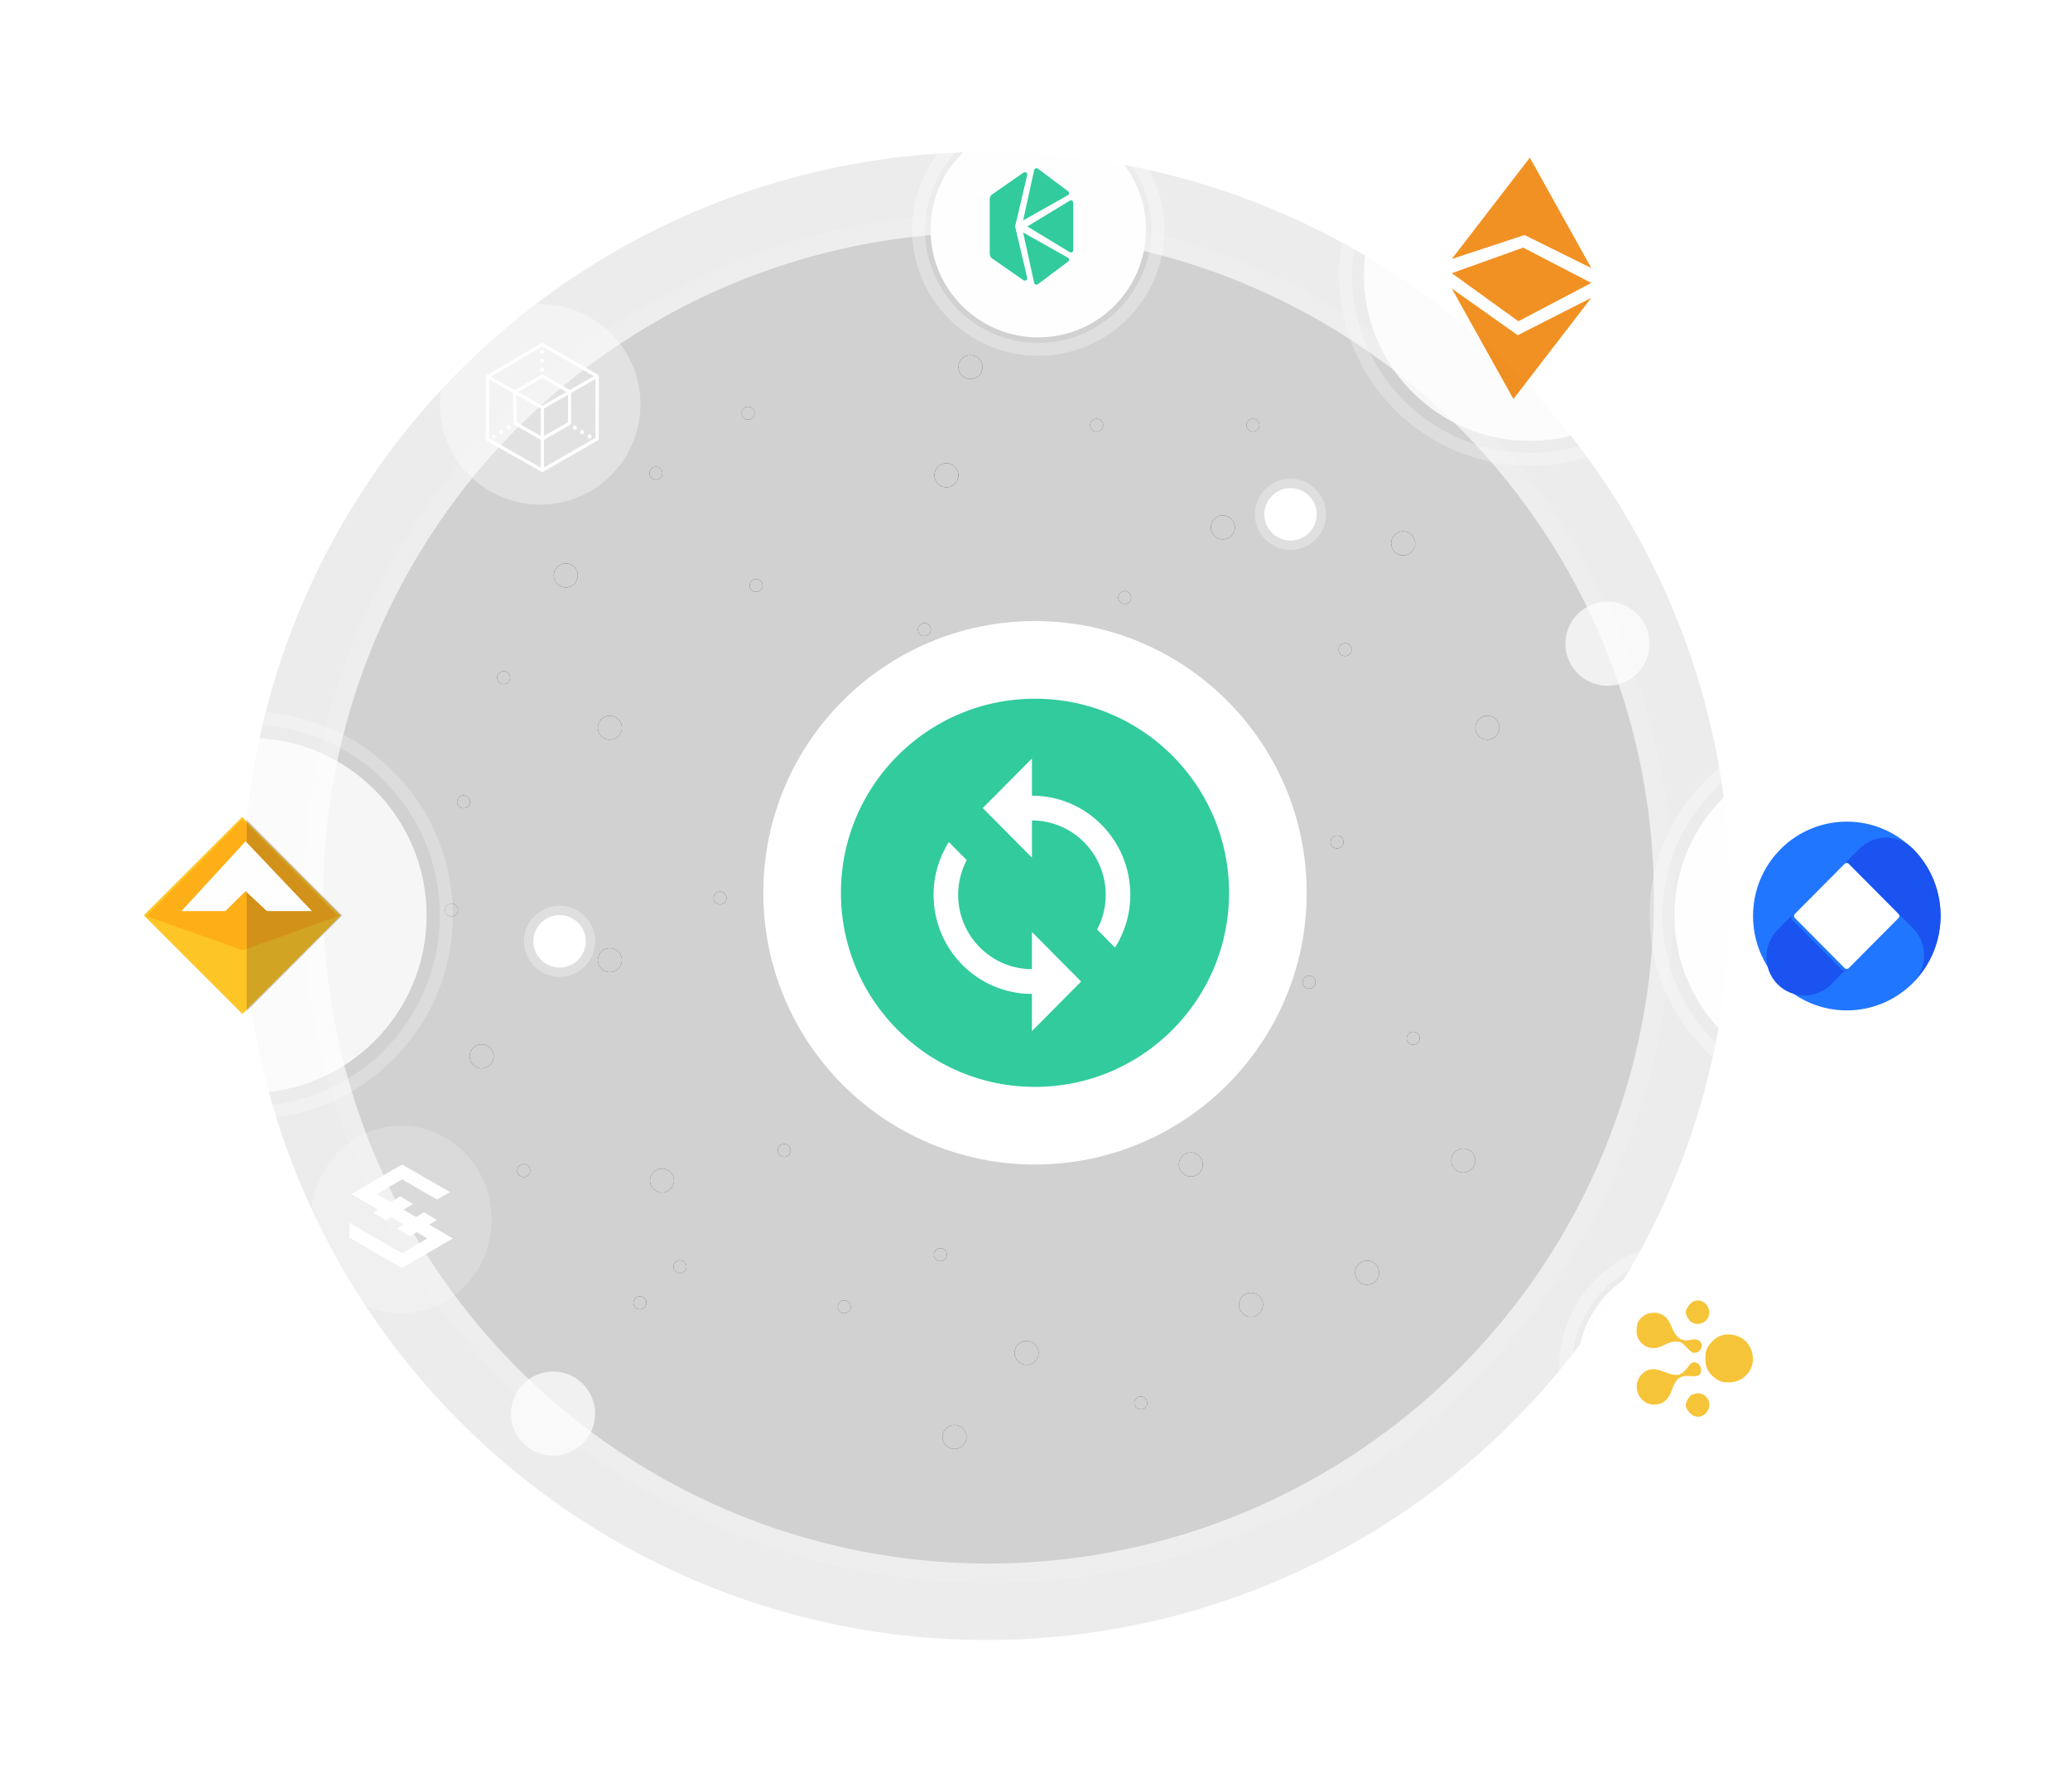 <?xml version="1.0" encoding="UTF-8"?>
<svg width="320px" height="277px" viewBox="0 0 320 277" version="1.1" xmlns="http://www.w3.org/2000/svg" xmlns:xlink="http://www.w3.org/1999/xlink">
    <!-- Generator: Sketch 50.2 (55047) - http://www.bohemiancoding.com/sketch -->
    <title>Group 12</title>
    <desc>Created with Sketch.</desc>
    <defs>
        <circle id="path-1" cx="120.164" cy="26.634" r="1.858"></circle>
        <filter x="-201.8%" y="-201.8%" width="503.6%" height="503.6%" filterUnits="objectBoundingBox" id="filter-2">
            <feOffset dx="0" dy="0" in="SourceAlpha" result="shadowOffsetOuter1"></feOffset>
            <feGaussianBlur stdDeviation="2.5" in="shadowOffsetOuter1" result="shadowBlurOuter1"></feGaussianBlur>
            <feColorMatrix values="0 0 0 0 1   0 0 0 0 1   0 0 0 0 1  0 0 0 1 0" type="matrix" in="shadowBlurOuter1"></feColorMatrix>
        </filter>
        <circle id="path-3" cx="81.142" cy="1.858" r="1.858"></circle>
        <filter x="-201.8%" y="-201.8%" width="503.6%" height="503.6%" filterUnits="objectBoundingBox" id="filter-4">
            <feOffset dx="0" dy="0" in="SourceAlpha" result="shadowOffsetOuter1"></feOffset>
            <feGaussianBlur stdDeviation="2.5" in="shadowOffsetOuter1" result="shadowBlurOuter1"></feGaussianBlur>
            <feColorMatrix values="0 0 0 0 1   0 0 0 0 1   0 0 0 0 1  0 0 0 1 0" type="matrix" in="shadowBlurOuter1"></feColorMatrix>
        </filter>
        <circle id="path-5" cx="148.037" cy="29.112" r="1.858"></circle>
        <filter x="-201.8%" y="-201.8%" width="503.6%" height="503.6%" filterUnits="objectBoundingBox" id="filter-6">
            <feOffset dx="0" dy="0" in="SourceAlpha" result="shadowOffsetOuter1"></feOffset>
            <feGaussianBlur stdDeviation="2.5" in="shadowOffsetOuter1" result="shadowBlurOuter1"></feGaussianBlur>
            <feColorMatrix values="0 0 0 0 1   0 0 0 0 1   0 0 0 0 1  0 0 0 1 0" type="matrix" in="shadowBlurOuter1"></feColorMatrix>
        </filter>
        <circle id="path-7" cx="161.045" cy="57.604" r="1.858"></circle>
        <filter x="-201.8%" y="-201.8%" width="503.6%" height="503.6%" filterUnits="objectBoundingBox" id="filter-8">
            <feOffset dx="0" dy="0" in="SourceAlpha" result="shadowOffsetOuter1"></feOffset>
            <feGaussianBlur stdDeviation="2.5" in="shadowOffsetOuter1" result="shadowBlurOuter1"></feGaussianBlur>
            <feColorMatrix values="0 0 0 0 1   0 0 0 0 1   0 0 0 0 1  0 0 0 1 0" type="matrix" in="shadowBlurOuter1"></feColorMatrix>
        </filter>
        <circle id="path-9" cx="119.545" cy="63.799" r="1.858"></circle>
        <filter x="-201.8%" y="-201.8%" width="503.6%" height="503.6%" filterUnits="objectBoundingBox" id="filter-10">
            <feOffset dx="0" dy="0" in="SourceAlpha" result="shadowOffsetOuter1"></feOffset>
            <feGaussianBlur stdDeviation="2.5" in="shadowOffsetOuter1" result="shadowBlurOuter1"></feGaussianBlur>
            <feColorMatrix values="0 0 0 0 1   0 0 0 0 1   0 0 0 0 1  0 0 0 1 0" type="matrix" in="shadowBlurOuter1"></feColorMatrix>
        </filter>
        <circle id="path-11" cx="18.582" cy="34.067" r="1.858"></circle>
        <filter x="-201.8%" y="-201.8%" width="503.6%" height="503.6%" filterUnits="objectBoundingBox" id="filter-12">
            <feOffset dx="0" dy="0" in="SourceAlpha" result="shadowOffsetOuter1"></feOffset>
            <feGaussianBlur stdDeviation="2.5" in="shadowOffsetOuter1" result="shadowBlurOuter1"></feGaussianBlur>
            <feColorMatrix values="0 0 0 0 1   0 0 0 0 1   0 0 0 0 1  0 0 0 1 0" type="matrix" in="shadowBlurOuter1"></feColorMatrix>
        </filter>
        <circle id="path-13" cx="67.515" cy="68.754" r="1.858"></circle>
        <filter x="-201.8%" y="-201.8%" width="503.6%" height="503.6%" filterUnits="objectBoundingBox" id="filter-14">
            <feOffset dx="0" dy="0" in="SourceAlpha" result="shadowOffsetOuter1"></feOffset>
            <feGaussianBlur stdDeviation="2.5" in="shadowOffsetOuter1" result="shadowBlurOuter1"></feGaussianBlur>
            <feColorMatrix values="0 0 0 0 1   0 0 0 0 1   0 0 0 0 1  0 0 0 1 0" type="matrix" in="shadowBlurOuter1"></feColorMatrix>
        </filter>
        <circle id="path-15" cx="107.157" cy="96.627" r="1.858"></circle>
        <filter x="-201.8%" y="-201.8%" width="503.6%" height="503.6%" filterUnits="objectBoundingBox" id="filter-16">
            <feOffset dx="0" dy="0" in="SourceAlpha" result="shadowOffsetOuter1"></feOffset>
            <feGaussianBlur stdDeviation="2.5" in="shadowOffsetOuter1" result="shadowBlurOuter1"></feGaussianBlur>
            <feColorMatrix values="0 0 0 0 1   0 0 0 0 1   0 0 0 0 1  0 0 0 1 0" type="matrix" in="shadowBlurOuter1"></feColorMatrix>
        </filter>
        <circle id="path-17" cx="96.627" cy="120.164" r="1.858"></circle>
        <filter x="-201.8%" y="-201.8%" width="503.6%" height="503.6%" filterUnits="objectBoundingBox" id="filter-18">
            <feOffset dx="0" dy="0" in="SourceAlpha" result="shadowOffsetOuter1"></feOffset>
            <feGaussianBlur stdDeviation="2.5" in="shadowOffsetOuter1" result="shadowBlurOuter1"></feGaussianBlur>
            <feColorMatrix values="0 0 0 0 1   0 0 0 0 1   0 0 0 0 1  0 0 0 1 0" type="matrix" in="shadowBlurOuter1"></feColorMatrix>
        </filter>
        <circle id="path-19" cx="64.418" cy="108.396" r="1.858"></circle>
        <filter x="-201.8%" y="-201.8%" width="503.6%" height="503.6%" filterUnits="objectBoundingBox" id="filter-20">
            <feOffset dx="0" dy="0" in="SourceAlpha" result="shadowOffsetOuter1"></feOffset>
            <feGaussianBlur stdDeviation="2.5" in="shadowOffsetOuter1" result="shadowBlurOuter1"></feGaussianBlur>
            <feColorMatrix values="0 0 0 0 1   0 0 0 0 1   0 0 0 0 1  0 0 0 1 0" type="matrix" in="shadowBlurOuter1"></feColorMatrix>
        </filter>
        <circle id="path-21" cx="115.209" cy="125.119" r="1.858"></circle>
        <filter x="-201.8%" y="-201.8%" width="503.6%" height="503.6%" filterUnits="objectBoundingBox" id="filter-22">
            <feOffset dx="0" dy="0" in="SourceAlpha" result="shadowOffsetOuter1"></feOffset>
            <feGaussianBlur stdDeviation="2.5" in="shadowOffsetOuter1" result="shadowBlurOuter1"></feGaussianBlur>
            <feColorMatrix values="0 0 0 0 1   0 0 0 0 1   0 0 0 0 1  0 0 0 1 0" type="matrix" in="shadowBlurOuter1"></feColorMatrix>
        </filter>
        <circle id="path-23" cx="157.328" cy="124.5" r="1.858"></circle>
        <filter x="-201.8%" y="-201.8%" width="503.6%" height="503.6%" filterUnits="objectBoundingBox" id="filter-24">
            <feOffset dx="0" dy="0" in="SourceAlpha" result="shadowOffsetOuter1"></feOffset>
            <feGaussianBlur stdDeviation="2.5" in="shadowOffsetOuter1" result="shadowBlurOuter1"></feGaussianBlur>
            <feColorMatrix values="0 0 0 0 1   0 0 0 0 1   0 0 0 0 1  0 0 0 1 0" type="matrix" in="shadowBlurOuter1"></feColorMatrix>
        </filter>
        <circle id="path-25" cx="124.5" cy="146.799" r="1.858"></circle>
        <filter x="-201.8%" y="-201.8%" width="503.6%" height="503.6%" filterUnits="objectBoundingBox" id="filter-26">
            <feOffset dx="0" dy="0" in="SourceAlpha" result="shadowOffsetOuter1"></feOffset>
            <feGaussianBlur stdDeviation="2.5" in="shadowOffsetOuter1" result="shadowBlurOuter1"></feGaussianBlur>
            <feColorMatrix values="0 0 0 0 1   0 0 0 0 1   0 0 0 0 1  0 0 0 1 0" type="matrix" in="shadowBlurOuter1"></feColorMatrix>
        </filter>
        <circle id="path-27" cx="142.463" cy="141.843" r="1.858"></circle>
        <filter x="-201.8%" y="-201.8%" width="503.6%" height="503.6%" filterUnits="objectBoundingBox" id="filter-28">
            <feOffset dx="0" dy="0" in="SourceAlpha" result="shadowOffsetOuter1"></feOffset>
            <feGaussianBlur stdDeviation="2.5" in="shadowOffsetOuter1" result="shadowBlurOuter1"></feGaussianBlur>
            <feColorMatrix values="0 0 0 0 1   0 0 0 0 1   0 0 0 0 1  0 0 0 1 0" type="matrix" in="shadowBlurOuter1"></feColorMatrix>
        </filter>
        <circle id="path-29" cx="78.664" cy="167.239" r="1.858"></circle>
        <filter x="-201.8%" y="-201.8%" width="503.6%" height="503.6%" filterUnits="objectBoundingBox" id="filter-30">
            <feOffset dx="0" dy="0" in="SourceAlpha" result="shadowOffsetOuter1"></feOffset>
            <feGaussianBlur stdDeviation="2.5" in="shadowOffsetOuter1" result="shadowBlurOuter1"></feGaussianBlur>
            <feColorMatrix values="0 0 0 0 1   0 0 0 0 1   0 0 0 0 1  0 0 0 1 0" type="matrix" in="shadowBlurOuter1"></feColorMatrix>
        </filter>
        <circle id="path-31" cx="89.813" cy="154.231" r="1.858"></circle>
        <filter x="-201.8%" y="-201.8%" width="503.6%" height="503.6%" filterUnits="objectBoundingBox" id="filter-32">
            <feOffset dx="0" dy="0" in="SourceAlpha" result="shadowOffsetOuter1"></feOffset>
            <feGaussianBlur stdDeviation="2.5" in="shadowOffsetOuter1" result="shadowBlurOuter1"></feGaussianBlur>
            <feColorMatrix values="0 0 0 0 1   0 0 0 0 1   0 0 0 0 1  0 0 0 1 0" type="matrix" in="shadowBlurOuter1"></feColorMatrix>
        </filter>
        <circle id="path-33" cx="5.575" cy="108.396" r="1.858"></circle>
        <filter x="-201.8%" y="-201.8%" width="503.6%" height="503.6%" filterUnits="objectBoundingBox" id="filter-34">
            <feOffset dx="0" dy="0" in="SourceAlpha" result="shadowOffsetOuter1"></feOffset>
            <feGaussianBlur stdDeviation="2.5" in="shadowOffsetOuter1" result="shadowBlurOuter1"></feGaussianBlur>
            <feColorMatrix values="0 0 0 0 1   0 0 0 0 1   0 0 0 0 1  0 0 0 1 0" type="matrix" in="shadowBlurOuter1"></feColorMatrix>
        </filter>
        <circle id="path-35" cx="33.448" cy="127.597" r="1.858"></circle>
        <filter x="-201.8%" y="-201.8%" width="503.6%" height="503.6%" filterUnits="objectBoundingBox" id="filter-36">
            <feOffset dx="0" dy="0" in="SourceAlpha" result="shadowOffsetOuter1"></feOffset>
            <feGaussianBlur stdDeviation="2.5" in="shadowOffsetOuter1" result="shadowBlurOuter1"></feGaussianBlur>
            <feColorMatrix values="0 0 0 0 1   0 0 0 0 1   0 0 0 0 1  0 0 0 1 0" type="matrix" in="shadowBlurOuter1"></feColorMatrix>
        </filter>
        <circle id="path-37" cx="25.396" cy="93.53" r="1.858"></circle>
        <filter x="-201.8%" y="-201.8%" width="503.6%" height="503.6%" filterUnits="objectBoundingBox" id="filter-38">
            <feOffset dx="0" dy="0" in="SourceAlpha" result="shadowOffsetOuter1"></feOffset>
            <feGaussianBlur stdDeviation="2.5" in="shadowOffsetOuter1" result="shadowBlurOuter1"></feGaussianBlur>
            <feColorMatrix values="0 0 0 0 1   0 0 0 0 1   0 0 0 0 1  0 0 0 1 0" type="matrix" in="shadowBlurOuter1"></feColorMatrix>
        </filter>
        <circle id="path-39" cx="25.396" cy="57.604" r="1.858"></circle>
        <filter x="-201.8%" y="-201.8%" width="503.6%" height="503.6%" filterUnits="objectBoundingBox" id="filter-40">
            <feOffset dx="0" dy="0" in="SourceAlpha" result="shadowOffsetOuter1"></feOffset>
            <feGaussianBlur stdDeviation="2.5" in="shadowOffsetOuter1" result="shadowBlurOuter1"></feGaussianBlur>
            <feColorMatrix values="0 0 0 0 1   0 0 0 0 1   0 0 0 0 1  0 0 0 1 0" type="matrix" in="shadowBlurOuter1"></feColorMatrix>
        </filter>
        <circle id="path-41" cx="77.425" cy="18.582" r="1.858"></circle>
        <filter x="-201.8%" y="-201.8%" width="503.6%" height="503.6%" filterUnits="objectBoundingBox" id="filter-42">
            <feOffset dx="0" dy="0" in="SourceAlpha" result="shadowOffsetOuter1"></feOffset>
            <feGaussianBlur stdDeviation="2.5" in="shadowOffsetOuter1" result="shadowBlurOuter1"></feGaussianBlur>
            <feColorMatrix values="0 0 0 0 1   0 0 0 0 1   0 0 0 0 1  0 0 0 1 0" type="matrix" in="shadowBlurOuter1"></feColorMatrix>
        </filter>
        <circle id="path-43" cx="100.653" cy="10.84" r="1"></circle>
        <filter x="-403.6%" y="-403.6%" width="907.2%" height="907.2%" filterUnits="objectBoundingBox" id="filter-44">
            <feOffset dx="0" dy="0" in="SourceAlpha" result="shadowOffsetOuter1"></feOffset>
            <feGaussianBlur stdDeviation="2.5" in="shadowOffsetOuter1" result="shadowBlurOuter1"></feGaussianBlur>
            <feColorMatrix values="0 0 0 0 1   0 0 0 0 1   0 0 0 0 1  0 0 0 1 0" type="matrix" in="shadowBlurOuter1"></feColorMatrix>
        </filter>
        <circle id="path-45" cx="124.81" cy="10.84" r="1"></circle>
        <filter x="-403.6%" y="-403.6%" width="907.2%" height="907.2%" filterUnits="objectBoundingBox" id="filter-46">
            <feOffset dx="0" dy="0" in="SourceAlpha" result="shadowOffsetOuter1"></feOffset>
            <feGaussianBlur stdDeviation="2.5" in="shadowOffsetOuter1" result="shadowBlurOuter1"></feGaussianBlur>
            <feColorMatrix values="0 0 0 0 1   0 0 0 0 1   0 0 0 0 1  0 0 0 1 0" type="matrix" in="shadowBlurOuter1"></feColorMatrix>
        </filter>
        <circle id="path-47" cx="139.056" cy="45.526" r="1"></circle>
        <filter x="-403.6%" y="-403.6%" width="907.2%" height="907.2%" filterUnits="objectBoundingBox" id="filter-48">
            <feOffset dx="0" dy="0" in="SourceAlpha" result="shadowOffsetOuter1"></feOffset>
            <feGaussianBlur stdDeviation="2.5" in="shadowOffsetOuter1" result="shadowBlurOuter1"></feGaussianBlur>
            <feColorMatrix values="0 0 0 0 1   0 0 0 0 1   0 0 0 0 1  0 0 0 1 0" type="matrix" in="shadowBlurOuter1"></feColorMatrix>
        </filter>
        <circle id="path-49" cx="137.817" cy="75.257" r="1"></circle>
        <filter x="-403.6%" y="-403.6%" width="907.2%" height="907.2%" filterUnits="objectBoundingBox" id="filter-50">
            <feOffset dx="0" dy="0" in="SourceAlpha" result="shadowOffsetOuter1"></feOffset>
            <feGaussianBlur stdDeviation="2.5" in="shadowOffsetOuter1" result="shadowBlurOuter1"></feGaussianBlur>
            <feColorMatrix values="0 0 0 0 1   0 0 0 0 1   0 0 0 0 1  0 0 0 1 0" type="matrix" in="shadowBlurOuter1"></feColorMatrix>
        </filter>
        <circle id="path-51" cx="133.481" cy="96.937" r="1"></circle>
        <filter x="-403.6%" y="-403.6%" width="907.2%" height="907.2%" filterUnits="objectBoundingBox" id="filter-52">
            <feOffset dx="0" dy="0" in="SourceAlpha" result="shadowOffsetOuter1"></feOffset>
            <feGaussianBlur stdDeviation="2.5" in="shadowOffsetOuter1" result="shadowBlurOuter1"></feGaussianBlur>
            <feColorMatrix values="0 0 0 0 1   0 0 0 0 1   0 0 0 0 1  0 0 0 1 0" type="matrix" in="shadowBlurOuter1"></feColorMatrix>
        </filter>
        <circle id="path-53" cx="149.586" cy="105.608" r="1"></circle>
        <filter x="-403.6%" y="-403.6%" width="907.2%" height="907.2%" filterUnits="objectBoundingBox" id="filter-54">
            <feOffset dx="0" dy="0" in="SourceAlpha" result="shadowOffsetOuter1"></feOffset>
            <feGaussianBlur stdDeviation="2.5" in="shadowOffsetOuter1" result="shadowBlurOuter1"></feGaussianBlur>
            <feColorMatrix values="0 0 0 0 1   0 0 0 0 1   0 0 0 0 1  0 0 0 1 0" type="matrix" in="shadowBlurOuter1"></feColorMatrix>
        </filter>
        <circle id="path-55" cx="8.981" cy="49.862" r="1"></circle>
        <filter x="-403.6%" y="-403.6%" width="907.2%" height="907.2%" filterUnits="objectBoundingBox" id="filter-56">
            <feOffset dx="0" dy="0" in="SourceAlpha" result="shadowOffsetOuter1"></feOffset>
            <feGaussianBlur stdDeviation="2.5" in="shadowOffsetOuter1" result="shadowBlurOuter1"></feGaussianBlur>
            <feColorMatrix values="0 0 0 0 1   0 0 0 0 1   0 0 0 0 1  0 0 0 1 0" type="matrix" in="shadowBlurOuter1"></feColorMatrix>
        </filter>
        <circle id="path-57" cx="2.787" cy="69.063" r="1"></circle>
        <filter x="-403.6%" y="-403.6%" width="907.2%" height="907.2%" filterUnits="objectBoundingBox" id="filter-58">
            <feOffset dx="0" dy="0" in="SourceAlpha" result="shadowOffsetOuter1"></feOffset>
            <feGaussianBlur stdDeviation="2.5" in="shadowOffsetOuter1" result="shadowBlurOuter1"></feGaussianBlur>
            <feColorMatrix values="0 0 0 0 1   0 0 0 0 1   0 0 0 0 1  0 0 0 1 0" type="matrix" in="shadowBlurOuter1"></feColorMatrix>
        </filter>
        <circle id="path-59" cx="0.929" cy="85.787" r="1"></circle>
        <filter x="-403.6%" y="-403.6%" width="907.2%" height="907.2%" filterUnits="objectBoundingBox" id="filter-60">
            <feOffset dx="0" dy="0" in="SourceAlpha" result="shadowOffsetOuter1"></feOffset>
            <feGaussianBlur stdDeviation="2.5" in="shadowOffsetOuter1" result="shadowBlurOuter1"></feGaussianBlur>
            <feColorMatrix values="0 0 0 0 1   0 0 0 0 1   0 0 0 0 1  0 0 0 1 0" type="matrix" in="shadowBlurOuter1"></feColorMatrix>
        </filter>
        <circle id="path-61" cx="12.078" cy="126.049" r="1"></circle>
        <filter x="-403.6%" y="-403.6%" width="907.2%" height="907.2%" filterUnits="objectBoundingBox" id="filter-62">
            <feOffset dx="0" dy="0" in="SourceAlpha" result="shadowOffsetOuter1"></feOffset>
            <feGaussianBlur stdDeviation="2.5" in="shadowOffsetOuter1" result="shadowBlurOuter1"></feGaussianBlur>
            <feColorMatrix values="0 0 0 0 1   0 0 0 0 1   0 0 0 0 1  0 0 0 1 0" type="matrix" in="shadowBlurOuter1"></feColorMatrix>
        </filter>
        <circle id="path-63" cx="30.041" cy="146.489" r="1"></circle>
        <filter x="-403.6%" y="-403.6%" width="907.2%" height="907.2%" filterUnits="objectBoundingBox" id="filter-64">
            <feOffset dx="0" dy="0" in="SourceAlpha" result="shadowOffsetOuter1"></feOffset>
            <feGaussianBlur stdDeviation="2.5" in="shadowOffsetOuter1" result="shadowBlurOuter1"></feGaussianBlur>
            <feColorMatrix values="0 0 0 0 1   0 0 0 0 1   0 0 0 0 1  0 0 0 1 0" type="matrix" in="shadowBlurOuter1"></feColorMatrix>
        </filter>
        <circle id="path-65" cx="36.235" cy="140.914" r="1"></circle>
        <filter x="-403.6%" y="-403.6%" width="907.2%" height="907.2%" filterUnits="objectBoundingBox" id="filter-66">
            <feOffset dx="0" dy="0" in="SourceAlpha" result="shadowOffsetOuter1"></feOffset>
            <feGaussianBlur stdDeviation="2.5" in="shadowOffsetOuter1" result="shadowBlurOuter1"></feGaussianBlur>
            <feColorMatrix values="0 0 0 0 1   0 0 0 0 1   0 0 0 0 1  0 0 0 1 0" type="matrix" in="shadowBlurOuter1"></feColorMatrix>
        </filter>
        <circle id="path-67" cx="61.631" cy="147.108" r="1"></circle>
        <filter x="-403.6%" y="-403.6%" width="907.2%" height="907.2%" filterUnits="objectBoundingBox" id="filter-68">
            <feOffset dx="0" dy="0" in="SourceAlpha" result="shadowOffsetOuter1"></feOffset>
            <feGaussianBlur stdDeviation="2.5" in="shadowOffsetOuter1" result="shadowBlurOuter1"></feGaussianBlur>
            <feColorMatrix values="0 0 0 0 1   0 0 0 0 1   0 0 0 0 1  0 0 0 1 0" type="matrix" in="shadowBlurOuter1"></feColorMatrix>
        </filter>
        <circle id="path-69" cx="76.496" cy="139.056" r="1"></circle>
        <filter x="-403.6%" y="-403.6%" width="907.2%" height="907.2%" filterUnits="objectBoundingBox" id="filter-70">
            <feOffset dx="0" dy="0" in="SourceAlpha" result="shadowOffsetOuter1"></feOffset>
            <feGaussianBlur stdDeviation="2.5" in="shadowOffsetOuter1" result="shadowBlurOuter1"></feGaussianBlur>
            <feColorMatrix values="0 0 0 0 1   0 0 0 0 1   0 0 0 0 1  0 0 0 1 0" type="matrix" in="shadowBlurOuter1"></feColorMatrix>
        </filter>
        <circle id="path-71" cx="52.34" cy="122.951" r="1"></circle>
        <filter x="-403.6%" y="-403.6%" width="907.2%" height="907.2%" filterUnits="objectBoundingBox" id="filter-72">
            <feOffset dx="0" dy="0" in="SourceAlpha" result="shadowOffsetOuter1"></feOffset>
            <feGaussianBlur stdDeviation="2.5" in="shadowOffsetOuter1" result="shadowBlurOuter1"></feGaussianBlur>
            <feColorMatrix values="0 0 0 0 1   0 0 0 0 1   0 0 0 0 1  0 0 0 1 0" type="matrix" in="shadowBlurOuter1"></feColorMatrix>
        </filter>
        <circle id="path-73" cx="107.466" cy="161.974" r="1"></circle>
        <filter x="-403.6%" y="-403.6%" width="907.2%" height="907.2%" filterUnits="objectBoundingBox" id="filter-74">
            <feOffset dx="0" dy="0" in="SourceAlpha" result="shadowOffsetOuter1"></feOffset>
            <feGaussianBlur stdDeviation="2.5" in="shadowOffsetOuter1" result="shadowBlurOuter1"></feGaussianBlur>
            <feColorMatrix values="0 0 0 0 1   0 0 0 0 1   0 0 0 0 1  0 0 0 1 0" type="matrix" in="shadowBlurOuter1"></feColorMatrix>
        </filter>
        <circle id="path-75" cx="74.019" cy="93.84" r="1"></circle>
        <filter x="-403.6%" y="-403.6%" width="907.2%" height="907.2%" filterUnits="objectBoundingBox" id="filter-76">
            <feOffset dx="0" dy="0" in="SourceAlpha" result="shadowOffsetOuter1"></feOffset>
            <feGaussianBlur stdDeviation="2.5" in="shadowOffsetOuter1" result="shadowBlurOuter1"></feGaussianBlur>
            <feColorMatrix values="0 0 0 0 1   0 0 0 0 1   0 0 0 0 1  0 0 0 1 0" type="matrix" in="shadowBlurOuter1"></feColorMatrix>
        </filter>
        <circle id="path-77" cx="95.078" cy="74.638" r="1"></circle>
        <filter x="-403.6%" y="-403.6%" width="907.2%" height="907.2%" filterUnits="objectBoundingBox" id="filter-78">
            <feOffset dx="0" dy="0" in="SourceAlpha" result="shadowOffsetOuter1"></feOffset>
            <feGaussianBlur stdDeviation="2.5" in="shadowOffsetOuter1" result="shadowBlurOuter1"></feGaussianBlur>
            <feColorMatrix values="0 0 0 0 1   0 0 0 0 1   0 0 0 0 1  0 0 0 1 0" type="matrix" in="shadowBlurOuter1"></feColorMatrix>
        </filter>
        <circle id="path-79" cx="42.429" cy="83.929" r="1"></circle>
        <filter x="-403.6%" y="-403.6%" width="907.2%" height="907.2%" filterUnits="objectBoundingBox" id="filter-80">
            <feOffset dx="0" dy="0" in="SourceAlpha" result="shadowOffsetOuter1"></feOffset>
            <feGaussianBlur stdDeviation="2.5" in="shadowOffsetOuter1" result="shadowBlurOuter1"></feGaussianBlur>
            <feColorMatrix values="0 0 0 0 1   0 0 0 0 1   0 0 0 0 1  0 0 0 1 0" type="matrix" in="shadowBlurOuter1"></feColorMatrix>
        </filter>
        <circle id="path-81" cx="80.213" cy="119.854" r="1"></circle>
        <filter x="-403.6%" y="-403.6%" width="907.2%" height="907.2%" filterUnits="objectBoundingBox" id="filter-82">
            <feOffset dx="0" dy="0" in="SourceAlpha" result="shadowOffsetOuter1"></feOffset>
            <feGaussianBlur stdDeviation="2.5" in="shadowOffsetOuter1" result="shadowBlurOuter1"></feGaussianBlur>
            <feColorMatrix values="0 0 0 0 1   0 0 0 0 1   0 0 0 0 1  0 0 0 1 0" type="matrix" in="shadowBlurOuter1"></feColorMatrix>
        </filter>
        <circle id="path-83" cx="46.765" cy="8.981" r="1"></circle>
        <filter x="-403.6%" y="-403.6%" width="907.2%" height="907.2%" filterUnits="objectBoundingBox" id="filter-84">
            <feOffset dx="0" dy="0" in="SourceAlpha" result="shadowOffsetOuter1"></feOffset>
            <feGaussianBlur stdDeviation="2.5" in="shadowOffsetOuter1" result="shadowBlurOuter1"></feGaussianBlur>
            <feColorMatrix values="0 0 0 0 1   0 0 0 0 1   0 0 0 0 1  0 0 0 1 0" type="matrix" in="shadowBlurOuter1"></feColorMatrix>
        </filter>
        <circle id="path-85" cx="32.519" cy="18.272" r="1"></circle>
        <filter x="-403.6%" y="-403.6%" width="907.2%" height="907.2%" filterUnits="objectBoundingBox" id="filter-86">
            <feOffset dx="0" dy="0" in="SourceAlpha" result="shadowOffsetOuter1"></feOffset>
            <feGaussianBlur stdDeviation="2.5" in="shadowOffsetOuter1" result="shadowBlurOuter1"></feGaussianBlur>
            <feColorMatrix values="0 0 0 0 1   0 0 0 0 1   0 0 0 0 1  0 0 0 1 0" type="matrix" in="shadowBlurOuter1"></feColorMatrix>
        </filter>
        <circle id="path-87" cx="48.004" cy="35.616" r="1"></circle>
        <filter x="-403.6%" y="-403.6%" width="907.2%" height="907.2%" filterUnits="objectBoundingBox" id="filter-88">
            <feOffset dx="0" dy="0" in="SourceAlpha" result="shadowOffsetOuter1"></feOffset>
            <feGaussianBlur stdDeviation="2.5" in="shadowOffsetOuter1" result="shadowBlurOuter1"></feGaussianBlur>
            <feColorMatrix values="0 0 0 0 1   0 0 0 0 1   0 0 0 0 1  0 0 0 1 0" type="matrix" in="shadowBlurOuter1"></feColorMatrix>
        </filter>
        <circle id="path-89" cx="74.019" cy="42.429" r="1"></circle>
        <filter x="-403.6%" y="-403.6%" width="907.2%" height="907.2%" filterUnits="objectBoundingBox" id="filter-90">
            <feOffset dx="0" dy="0" in="SourceAlpha" result="shadowOffsetOuter1"></feOffset>
            <feGaussianBlur stdDeviation="2.5" in="shadowOffsetOuter1" result="shadowBlurOuter1"></feGaussianBlur>
            <feColorMatrix values="0 0 0 0 1   0 0 0 0 1   0 0 0 0 1  0 0 0 1 0" type="matrix" in="shadowBlurOuter1"></feColorMatrix>
        </filter>
        <circle id="path-91" cx="104.989" cy="37.474" r="1"></circle>
        <filter x="-322.9%" y="-322.9%" width="745.8%" height="745.8%" filterUnits="objectBoundingBox" id="filter-92">
            <feOffset dx="0" dy="0" in="SourceAlpha" result="shadowOffsetOuter1"></feOffset>
            <feGaussianBlur stdDeviation="2" in="shadowOffsetOuter1" result="shadowBlurOuter1"></feGaussianBlur>
            <feColorMatrix values="0 0 0 0 1   0 0 0 0 1   0 0 0 0 1  0 0 0 1 0" type="matrix" in="shadowBlurOuter1"></feColorMatrix>
        </filter>
        <circle id="path-93" cx="124.5" cy="124.5" r="124.5"></circle>
        <filter x="-6.2%" y="-6.2%" width="112.4%" height="112.4%" filterUnits="objectBoundingBox" id="filter-94">
            <feMorphology radius="9.5" operator="dilate" in="SourceAlpha" result="shadowSpreadOuter1"></feMorphology>
            <feOffset dx="0" dy="0" in="shadowSpreadOuter1" result="shadowOffsetOuter1"></feOffset>
            <feMorphology radius="9.5" operator="erode" in="SourceAlpha" result="shadowInner"></feMorphology>
            <feOffset dx="0" dy="0" in="shadowInner" result="shadowInner"></feOffset>
            <feComposite in="shadowOffsetOuter1" in2="shadowInner" operator="out" result="shadowOffsetOuter1"></feComposite>
            <feGaussianBlur stdDeviation="2" in="shadowOffsetOuter1" result="shadowBlurOuter1"></feGaussianBlur>
            <feColorMatrix values="0 0 0 0 1   0 0 0 0 1   0 0 0 0 1  0 0 0 1 0" type="matrix" in="shadowBlurOuter1"></feColorMatrix>
        </filter>
        <circle id="path-95" cx="124.81" cy="124.81" r="104.369"></circle>
        <filter x="-14.4%" y="-14.4%" width="128.7%" height="128.7%" filterUnits="objectBoundingBox" id="filter-96">
            <feMorphology radius="1.5" operator="dilate" in="SourceAlpha" result="shadowSpreadOuter1"></feMorphology>
            <feOffset dx="0" dy="0" in="shadowSpreadOuter1" result="shadowOffsetOuter1"></feOffset>
            <feMorphology radius="1.5" operator="erode" in="SourceAlpha" result="shadowInner"></feMorphology>
            <feOffset dx="0" dy="0" in="shadowInner" result="shadowInner"></feOffset>
            <feComposite in="shadowOffsetOuter1" in2="shadowInner" operator="out" result="shadowOffsetOuter1"></feComposite>
            <feGaussianBlur stdDeviation="9.5" in="shadowOffsetOuter1" result="shadowBlurOuter1"></feGaussianBlur>
            <feColorMatrix values="0 0 0 0 1   0 0 0 0 1   0 0 0 0 1  0 0 0 1 0" type="matrix" in="shadowBlurOuter1"></feColorMatrix>
        </filter>
        <circle id="path-97" cx="36" cy="36" r="36"></circle>
        <filter x="-38.9%" y="-36.1%" width="177.8%" height="177.8%" filterUnits="objectBoundingBox" id="filter-98">
            <feMorphology radius="6" operator="dilate" in="SourceAlpha" result="shadowSpreadOuter1"></feMorphology>
            <feOffset dx="0" dy="2" in="shadowSpreadOuter1" result="shadowOffsetOuter1"></feOffset>
            <feGaussianBlur stdDeviation="7" in="shadowOffsetOuter1" result="shadowBlurOuter1"></feGaussianBlur>
            <feComposite in="shadowBlurOuter1" in2="SourceAlpha" operator="out" result="shadowBlurOuter1"></feComposite>
            <feColorMatrix values="0 0 0 0 0   0 0 0 0 0   0 0 0 0 0  0 0 0 0.215 0" type="matrix" in="shadowBlurOuter1"></feColorMatrix>
        </filter>
    </defs>
    <g id="Desktop---Swap-" stroke="none" stroke-width="1" fill="none" fill-rule="evenodd">
        <g id="M/Swap--Home" transform="translate(0, -84)">
            <g id="Group-12" transform="translate(8, 98)">
                <g id="center-kybergo" transform="translate(20, 0)">
                    <g id="Group-11">
                        <g id="Group-10" opacity="0.212" transform="translate(41.5, 42.119)" stroke="#FFFFFF">
                            <polygon id="Path-3" opacity="0.567" points="46.21 8.251 31.818 17.419 17.591 33.525 8.535 47.891 2.124 68.107 0.301 85.035 5.348 108.484 11.245 125.251 29.508 145.806 44.521 154.943 76.559 164.791 107.269 161.615 142.376 140.393 157.103 122.633 167.169 86.521 160.875 56.293 147.702 28.697 123.258 8.251 80.376 0.058"></polygon>
                            <polyline id="Path-5" opacity="0.567" points="80.401 1.708 56.172 21.326 47.229 34.367 26.365 56.266 1.748 68.207"></polyline>
                            <path d="M47.234,9.852 L56.097,21.471 L72.931,41.037 L94.344,73.445 L106.605,95.265 L114.236,125.682 L123.781,145.319 L142.524,140.399 L115.857,123.865 L118.792,62.367 L104.771,35.475 L80.663,2.295 L100.214,9.852 L123.781,9.852 L137.913,43.997 L159.82,56.829 L137.913,73.445 L166.167,86.608 L148.897,104.622 L111.713,125.682 L76.338,138.797 L51.178,121.497 L25.018,92.756 L3.406,68.947 L66.972,67.059 L104.771,36.077 L76.338,17.318 L73.939,39.839 L42.679,83.407 C56.916,99.306 64.035,107.255 64.035,107.255 C64.035,107.255 67.336,102.422 73.939,92.756" id="Path-6" opacity="0.567"></path>
                            <polyline id="Path-7" opacity="0.567" points="74.026 93.407 93.391 74.18 118.103 62.929 137.831 44.928 147.477 29.468 105.931 35.967 74.026 41.279 45.258 60.032 26.065 57.418 8.459 48.671 42.015 83.341 26.065 92.065 5.806 107.231 50.933 122.307 63.46 108.287 105.931 95.606 136.954 74.18 119.851 62.929 98.423 59.229 74.845 42.436 47.85 34.823"></polyline>
                            <polyline id="Path-8" opacity="0.567" points="47.826 34.989 32.902 17.941 25.875 55.879 42.378 82.867 67.041 67.539 73.871 92.99 96.061 118.964 106.514 95.188 76.112 92.99 44.197 83.849 12.065 125.012 32.902 126.551 51.49 122.539 60.922 146.051 35.77 139.548 13.669 126.551 24.851 92.99 25.875 57.341"></polyline>
                            <polyline id="Path-9" opacity="0.567" points="45.138 154.884 89.031 153.222 124.089 145.703 149.258 104.44 136.802 74.166 147.568 28.384 119.245 25.873 100 9.86 73.214 41.808"></polyline>
                            <polyline id="Path-10" opacity="0.567" points="123.512 10.165 105.199 35.711 98.133 59.001 94.699 73.741 79.663 118.294 76.043 138.753 96.281 118.294 132.938 95.081 119.116 62.552 106.849 95.081"></polyline>
                            <polygon id="Path-11" opacity="0.567" points="149.21 104.73 132.598 95.244 114.187 124.476 156.876 123.176"></polygon>
                            <polygon id="Path-12" opacity="0.567" points="95.937 118.868 106.974 161.944 124.023 145.574 97.202 119.773 89.03 153.251 76.297 138.47 63.988 106.151 79.95 118.868"></polygon>
                            <polyline id="Path-13" opacity="0.567" points="113.93 125.234 64.674 107.618 24.982 92.595 31.983 125.234 35.758 139.708 44.399 154.953 60.885 146.216 75.636 138.497"></polyline>
                            <polyline id="Path-14" opacity="0.567" points="76.375 165.095 60.946 146.145 64.382 107.333"></polyline>
                            <polyline id="Path-15" opacity="0.567" points="29.235 145.771 35.864 139.612 51.607 122.171 43.416 82.854 45.026 60.211 47.177 34.296 66.903 67.67 94.649 73.829"></polyline>
                            <polyline id="Path-16" opacity="0.567" points="156.731 123.268 124.391 145.667 75.547 138.856"></polyline>
                            <polyline id="Path-17" opacity="0.567" points="107.191 161.821 88.795 153.467 61.388 146.445"></polyline>
                            <polyline id="Path-18" opacity="0.567" points="138.401 44.552 105.591 36.26 119.52 26.317 123.594 9.662"></polyline>
                            <polyline id="Path-19" opacity="0.567" points="166.674 86.511 138.535 44.599 98.582 59.398 45.429 60.625"></polyline>
                        </g>
                        <g id="Group-8" opacity="0.721" transform="translate(40.881, 40.881)">
                            <g id="Oval">
                                <use fill="black" fill-opacity="1" filter="url(#filter-2)" xlink:href="#path-1"></use>
                                <use fill="#FFFFFF" fill-rule="evenodd" xlink:href="#path-1"></use>
                            </g>
                            <g id="Oval">
                                <use fill="black" fill-opacity="1" filter="url(#filter-4)" xlink:href="#path-3"></use>
                                <use fill="#FFFFFF" fill-rule="evenodd" xlink:href="#path-3"></use>
                            </g>
                            <g id="Oval">
                                <use fill="black" fill-opacity="1" filter="url(#filter-6)" xlink:href="#path-5"></use>
                                <use fill="#FFFFFF" fill-rule="evenodd" xlink:href="#path-5"></use>
                            </g>
                            <g id="Oval">
                                <use fill="black" fill-opacity="1" filter="url(#filter-8)" xlink:href="#path-7"></use>
                                <use fill="#FFFFFF" fill-rule="evenodd" xlink:href="#path-7"></use>
                            </g>
                            <g id="Oval">
                                <use fill="black" fill-opacity="1" filter="url(#filter-10)" xlink:href="#path-9"></use>
                                <use fill="#FFFFFF" fill-rule="evenodd" xlink:href="#path-9"></use>
                            </g>
                            <g id="Oval">
                                <use fill="black" fill-opacity="1" filter="url(#filter-12)" xlink:href="#path-11"></use>
                                <use fill="#FFFFFF" fill-rule="evenodd" xlink:href="#path-11"></use>
                            </g>
                            <g id="Oval">
                                <use fill="black" fill-opacity="1" filter="url(#filter-14)" xlink:href="#path-13"></use>
                                <use fill="#FFFFFF" fill-rule="evenodd" xlink:href="#path-13"></use>
                            </g>
                            <g id="Oval">
                                <use fill="black" fill-opacity="1" filter="url(#filter-16)" xlink:href="#path-15"></use>
                                <use fill="#FFFFFF" fill-rule="evenodd" xlink:href="#path-15"></use>
                            </g>
                            <g id="Oval">
                                <use fill="black" fill-opacity="1" filter="url(#filter-18)" xlink:href="#path-17"></use>
                                <use fill="#FFFFFF" fill-rule="evenodd" xlink:href="#path-17"></use>
                            </g>
                            <g id="Oval">
                                <use fill="black" fill-opacity="1" filter="url(#filter-20)" xlink:href="#path-19"></use>
                                <use fill="#FFFFFF" fill-rule="evenodd" xlink:href="#path-19"></use>
                            </g>
                            <g id="Oval">
                                <use fill="black" fill-opacity="1" filter="url(#filter-22)" xlink:href="#path-21"></use>
                                <use fill="#FFFFFF" fill-rule="evenodd" xlink:href="#path-21"></use>
                            </g>
                            <g id="Oval">
                                <use fill="black" fill-opacity="1" filter="url(#filter-24)" xlink:href="#path-23"></use>
                                <use fill="#FFFFFF" fill-rule="evenodd" xlink:href="#path-23"></use>
                            </g>
                            <g id="Oval">
                                <use fill="black" fill-opacity="1" filter="url(#filter-26)" xlink:href="#path-25"></use>
                                <use fill="#FFFFFF" fill-rule="evenodd" xlink:href="#path-25"></use>
                            </g>
                            <g id="Oval">
                                <use fill="black" fill-opacity="1" filter="url(#filter-28)" xlink:href="#path-27"></use>
                                <use fill="#FFFFFF" fill-rule="evenodd" xlink:href="#path-27"></use>
                            </g>
                            <g id="Oval">
                                <use fill="black" fill-opacity="1" filter="url(#filter-30)" xlink:href="#path-29"></use>
                                <use fill="#FFFFFF" fill-rule="evenodd" xlink:href="#path-29"></use>
                            </g>
                            <g id="Oval">
                                <use fill="black" fill-opacity="1" filter="url(#filter-32)" xlink:href="#path-31"></use>
                                <use fill="#FFFFFF" fill-rule="evenodd" xlink:href="#path-31"></use>
                            </g>
                            <g id="Oval">
                                <use fill="black" fill-opacity="1" filter="url(#filter-34)" xlink:href="#path-33"></use>
                                <use fill="#FFFFFF" fill-rule="evenodd" xlink:href="#path-33"></use>
                            </g>
                            <g id="Oval">
                                <use fill="black" fill-opacity="1" filter="url(#filter-36)" xlink:href="#path-35"></use>
                                <use fill="#FFFFFF" fill-rule="evenodd" xlink:href="#path-35"></use>
                            </g>
                            <g id="Oval">
                                <use fill="black" fill-opacity="1" filter="url(#filter-38)" xlink:href="#path-37"></use>
                                <use fill="#FFFFFF" fill-rule="evenodd" xlink:href="#path-37"></use>
                            </g>
                            <g id="Oval">
                                <use fill="black" fill-opacity="1" filter="url(#filter-40)" xlink:href="#path-39"></use>
                                <use fill="#FFFFFF" fill-rule="evenodd" xlink:href="#path-39"></use>
                            </g>
                            <g id="Oval">
                                <use fill="black" fill-opacity="1" filter="url(#filter-42)" xlink:href="#path-41"></use>
                                <use fill="#FFFFFF" fill-rule="evenodd" xlink:href="#path-41"></use>
                            </g>
                            <g id="Oval">
                                <use fill="black" fill-opacity="1" filter="url(#filter-44)" xlink:href="#path-43"></use>
                                <use fill="#FFFFFF" fill-rule="evenodd" xlink:href="#path-43"></use>
                            </g>
                            <g id="Oval">
                                <use fill="black" fill-opacity="1" filter="url(#filter-46)" xlink:href="#path-45"></use>
                                <use fill="#FFFFFF" fill-rule="evenodd" xlink:href="#path-45"></use>
                            </g>
                            <g id="Oval">
                                <use fill="black" fill-opacity="1" filter="url(#filter-48)" xlink:href="#path-47"></use>
                                <use fill="#FFFFFF" fill-rule="evenodd" xlink:href="#path-47"></use>
                            </g>
                            <g id="Oval">
                                <use fill="black" fill-opacity="1" filter="url(#filter-50)" xlink:href="#path-49"></use>
                                <use fill="#FFFFFF" fill-rule="evenodd" xlink:href="#path-49"></use>
                            </g>
                            <g id="Oval">
                                <use fill="black" fill-opacity="1" filter="url(#filter-52)" xlink:href="#path-51"></use>
                                <use fill="#FFFFFF" fill-rule="evenodd" xlink:href="#path-51"></use>
                            </g>
                            <g id="Oval">
                                <use fill="black" fill-opacity="1" filter="url(#filter-54)" xlink:href="#path-53"></use>
                                <use fill="#FFFFFF" fill-rule="evenodd" xlink:href="#path-53"></use>
                            </g>
                            <g id="Oval">
                                <use fill="black" fill-opacity="1" filter="url(#filter-56)" xlink:href="#path-55"></use>
                                <use fill="#FFFFFF" fill-rule="evenodd" xlink:href="#path-55"></use>
                            </g>
                            <g id="Oval">
                                <use fill="black" fill-opacity="1" filter="url(#filter-58)" xlink:href="#path-57"></use>
                                <use fill="#FFFFFF" fill-rule="evenodd" xlink:href="#path-57"></use>
                            </g>
                            <g id="Oval">
                                <use fill="black" fill-opacity="1" filter="url(#filter-60)" xlink:href="#path-59"></use>
                                <use fill="#FFFFFF" fill-rule="evenodd" xlink:href="#path-59"></use>
                            </g>
                            <g id="Oval">
                                <use fill="black" fill-opacity="1" filter="url(#filter-62)" xlink:href="#path-61"></use>
                                <use fill="#FFFFFF" fill-rule="evenodd" xlink:href="#path-61"></use>
                            </g>
                            <g id="Oval">
                                <use fill="black" fill-opacity="1" filter="url(#filter-64)" xlink:href="#path-63"></use>
                                <use fill="#FFFFFF" fill-rule="evenodd" xlink:href="#path-63"></use>
                            </g>
                            <g id="Oval">
                                <use fill="black" fill-opacity="1" filter="url(#filter-66)" xlink:href="#path-65"></use>
                                <use fill="#FFFFFF" fill-rule="evenodd" xlink:href="#path-65"></use>
                            </g>
                            <g id="Oval">
                                <use fill="black" fill-opacity="1" filter="url(#filter-68)" xlink:href="#path-67"></use>
                                <use fill="#FFFFFF" fill-rule="evenodd" xlink:href="#path-67"></use>
                            </g>
                            <g id="Oval">
                                <use fill="black" fill-opacity="1" filter="url(#filter-70)" xlink:href="#path-69"></use>
                                <use fill="#FFFFFF" fill-rule="evenodd" xlink:href="#path-69"></use>
                            </g>
                            <g id="Oval">
                                <use fill="black" fill-opacity="1" filter="url(#filter-72)" xlink:href="#path-71"></use>
                                <use fill="#FFFFFF" fill-rule="evenodd" xlink:href="#path-71"></use>
                            </g>
                            <g id="Oval">
                                <use fill="black" fill-opacity="1" filter="url(#filter-74)" xlink:href="#path-73"></use>
                                <use fill="#FFFFFF" fill-rule="evenodd" xlink:href="#path-73"></use>
                            </g>
                            <g id="Oval">
                                <use fill="black" fill-opacity="1" filter="url(#filter-76)" xlink:href="#path-75"></use>
                                <use fill="#FFFFFF" fill-rule="evenodd" xlink:href="#path-75"></use>
                            </g>
                            <g id="Oval">
                                <use fill="black" fill-opacity="1" filter="url(#filter-78)" xlink:href="#path-77"></use>
                                <use fill="#FFFFFF" fill-rule="evenodd" xlink:href="#path-77"></use>
                            </g>
                            <g id="Oval">
                                <use fill="black" fill-opacity="1" filter="url(#filter-80)" xlink:href="#path-79"></use>
                                <use fill="#FFFFFF" fill-rule="evenodd" xlink:href="#path-79"></use>
                            </g>
                            <g id="Oval">
                                <use fill="black" fill-opacity="1" filter="url(#filter-82)" xlink:href="#path-81"></use>
                                <use fill="#FFFFFF" fill-rule="evenodd" xlink:href="#path-81"></use>
                            </g>
                            <g id="Oval">
                                <use fill="black" fill-opacity="1" filter="url(#filter-84)" xlink:href="#path-83"></use>
                                <use fill="#FFFFFF" fill-rule="evenodd" xlink:href="#path-83"></use>
                            </g>
                            <g id="Oval">
                                <use fill="black" fill-opacity="1" filter="url(#filter-86)" xlink:href="#path-85"></use>
                                <use fill="#FFFFFF" fill-rule="evenodd" xlink:href="#path-85"></use>
                            </g>
                            <g id="Oval">
                                <use fill="black" fill-opacity="1" filter="url(#filter-88)" xlink:href="#path-87"></use>
                                <use fill="#FFFFFF" fill-rule="evenodd" xlink:href="#path-87"></use>
                            </g>
                            <g id="Oval">
                                <use fill="black" fill-opacity="1" filter="url(#filter-90)" xlink:href="#path-89"></use>
                                <use fill="#FFFFFF" fill-rule="evenodd" xlink:href="#path-89"></use>
                            </g>
                            <g id="Oval">
                                <use fill="black" fill-opacity="1" filter="url(#filter-92)" xlink:href="#path-91"></use>
                                <use fill="#FFFFFF" fill-rule="evenodd" xlink:href="#path-91"></use>
                            </g>
                        </g>
                        <g id="Oval-2" opacity="0.078">
                            <use fill="black" fill-opacity="1" filter="url(#filter-94)" xlink:href="#path-93"></use>
                            <use stroke="#FFFFFF" stroke-width="19" xlink:href="#path-93"></use>
                        </g>
                        <g id="Oval-2" opacity="0.117">
                            <use fill="black" fill-opacity="1" filter="url(#filter-96)" xlink:href="#path-95"></use>
                            <use stroke="#FFFFFF" stroke-width="3" xlink:href="#path-95"></use>
                        </g>
                    </g>
                </g>
                <g id="Group-8" opacity="0.871" transform="translate(200, 0)">
                    <g id="Oval-4" opacity="0.959">
                        <g id="Group">
                            <circle id="Oval-4" fill="#FFFFFF" cx="28.5" cy="28.5" r="25.65"></circle>
                            <circle id="Oval-4" stroke="#FFFFFF" stroke-width="2" opacity="0.306" cx="28.5" cy="28.5" r="28.5"></circle>
                        </g>
                    </g>
                    <polygon id="Fill-53" fill="#EF8102" points="38 27.437 28.496 10.364 16.432 26.03 27.673 22.328"></polygon>
                    <polygon id="Fill-54" fill="#EF8102" points="16.432 30.599 25.96 47.673 38 32.035 26.625 37.814"></polygon>
                    <polygon id="Fill-55" fill="#EF8102" points="38 29.732 27.458 24.276 16.432 28.228 26.725 35.658"></polygon>
                </g>
                <g id="Group-8" transform="translate(248, 99)" opacity="0.959">
                    <g id="Oval-4">
                        <g id="Group">
                            <circle id="Oval-4" fill="#FFFFFF" cx="28.5" cy="28.5" r="25.65"></circle>
                            <circle id="Oval-4" stroke="#FFFFFF" stroke-width="2" opacity="0.306" cx="28.5" cy="28.5" r="28.5"></circle>
                        </g>
                    </g>
                </g>
                <ellipse id="Oval-2" fill="#FFFFFF" opacity="0.191" cx="54" cy="174.5" rx="14" ry="14.5"></ellipse>
                <g id="Group" transform="translate(46, 166)" fill="#FFFFFF" fill-rule="nonzero">
                    <polygon id="Shape" points="8.16 16 0 11.301 0.033 9.017 8.155 13.711 12.07 11.428 0.314 4.572 8.155 0 15.554 4.262 13.571 5.425 8.16 2.289 4.245 4.572 16 11.428"></polygon>
                    <polygon id="Shape" points="5.681 8.615 3.692 7.432 7.858 4.923 9.846 6.107"></polygon>
                    <polygon id="Shape" points="9.373 11.077 7.385 9.893 11.55 7.385 13.538 8.568"></polygon>
                </g>
                <g id="Oval-4" opacity="0.968" transform="translate(134, 3)">
                    <g id="Group">
                        <circle id="Oval-4" fill="#FFFFFF" cx="18.5" cy="18.5" r="16.65"></circle>
                        <circle id="Oval-4" stroke="#FFFFFF" stroke-width="2" opacity="0.306" cx="18.5" cy="18.5" r="18.5"></circle>
                    </g>
                </g>
                <g id="Oval-4" opacity="0.811" transform="translate(0, 97)">
                    <g id="Group">
                        <circle id="Oval-4" fill="#FFFFFF" cx="30.5" cy="30.5" r="27.45"></circle>
                        <circle id="Oval-4" stroke="#FFFFFF" stroke-width="2" opacity="0.306" cx="30.5" cy="30.5" r="30.5"></circle>
                    </g>
                </g>
                <g id="DAI" style="mix-blend-mode: multiply;" transform="translate(14, 112)" fill-rule="nonzero">
                    <rect id="Rectangle-path" fill="#FDC526" transform="translate(15.457, 15.5) rotate(-45) translate(-15.457, -15.5) " x="4.704" y="4.717" width="21.506" height="21.565"></rect>
                    <polygon id="Shape" fill="#FEAE16" points="15.459 0.674 0.672 15.611 15.554 20.891 30.242 15.611"></polygon>
                    <polygon id="Shape" fill="#231F20" opacity="0.2" points="30.915 15.502 16.129 30.326 16.129 0.674"></polygon>
                    <polygon id="Shape" fill="#FEFEFE" points="15.967 4.043 6.048 14.826 12.847 14.826 15.964 11.743 19.256 14.826 26.21 14.826"></polygon>
                </g>
                <g id="Oval-4" transform="translate(187, 61)">
                    <g id="Group">
                        <circle id="Oval-4" fill="#FFFFFF" cx="4.5" cy="4.5" r="4.05"></circle>
                        <circle id="Oval-4" stroke="#FFFFFF" stroke-width="2" opacity="0.306" cx="4.5" cy="4.5" r="4.5"></circle>
                    </g>
                </g>
                <g id="Oval-4" transform="translate(74, 127)">
                    <g id="Group">
                        <circle id="Oval-4" fill="#FFFFFF" cx="4.5" cy="4.5" r="4.05"></circle>
                        <circle id="Oval-4" stroke="#FFFFFF" stroke-width="2" opacity="0.306" cx="4.5" cy="4.5" r="4.5"></circle>
                    </g>
                </g>
                <g id="Group-7" transform="translate(116, 88)">
                    <g id="--">
                        <use fill="black" fill-opacity="1" filter="url(#filter-98)" xlink:href="#path-97"></use>
                        <use stroke="#FFFFFF" stroke-width="12" fill="#31CB9E" fill-rule="evenodd" xlink:href="#path-97"></use>
                    </g>
                    <g id="Page-1" transform="translate(20.057, 14.914)">
                        <path d="M15.468,32.889 C9.177,32.889 4.063,27.737 4.063,21.396 C4.063,19.462 4.539,17.623 5.394,16.034 L2.619,13.237 C1.136,15.593 0.262,18.389 0.262,21.396 C0.262,29.863 7.067,36.72 15.468,36.72 L15.468,42.466 L23.072,34.804 L15.468,27.143 L15.468,32.889 Z M15.468,6.074 L15.468,0.327 L7.865,7.989 L15.468,15.65 L15.468,9.904 C21.761,9.904 26.874,15.057 26.874,21.396 C26.874,23.331 26.399,25.17 25.544,26.759 L28.319,29.556 C29.801,27.2 30.676,24.404 30.676,21.396 C30.676,12.931 23.871,6.074 15.468,6.074 Z" id="Fill-1" fill="#FFFFFF"></path>
                        <path d="M15.468,32.889 C9.177,32.889 4.063,27.737 4.063,21.396 C4.063,19.462 4.539,17.623 5.394,16.034 L2.619,13.237 C1.136,15.593 0.262,18.389 0.262,21.396 C0.262,29.863 7.067,36.72 15.468,36.72 L15.468,42.466 L23.072,34.804 L15.468,27.143 L15.468,32.889 Z M15.468,6.074 L15.468,0.327 L7.865,7.989 L15.468,15.65 L15.468,9.904 C21.761,9.904 26.874,15.057 26.874,21.396 C26.874,23.331 26.399,25.17 25.544,26.759 L28.319,29.556 C29.801,27.2 30.676,24.404 30.676,21.396 C30.676,12.931 23.871,6.074 15.468,6.074 Z" id="Stroke-3"></path>
                    </g>
                </g>
                <g id="Group-8" transform="translate(234, 179)" opacity="0.959">
                    <g id="Oval-4">
                        <g id="Group">
                            <circle id="Oval-4" fill="#FFFFFF" cx="18.5" cy="18.5" r="16.65"></circle>
                            <circle id="Oval-4" stroke="#FFFFFF" stroke-width="2" opacity="0.306" cx="18.5" cy="18.5" r="18.5"></circle>
                        </g>
                    </g>
                </g>
                <g id="aelf" transform="translate(245, 187)" fill="#F4B403" fill-rule="nonzero" opacity="0.783">
                    <g id="Group" transform="translate(9, 9) scale(-1, 1) rotate(-180) translate(-9, -9) ">
                        <path d="M8.706,17.802 C8.238,17.559 7.604,16.647 7.604,16.206 C7.604,15.659 8.102,14.807 8.6,14.549 C9.309,14.184 10.26,14.351 10.803,14.975 C12.07,16.389 10.396,18.669 8.706,17.802 Z" id="Shape"></path>
                        <path d="M1.494,15.841 C0.422,15.279 0,14.579 0,13.378 C0,12.512 0.151,12.086 0.679,11.493 C1.584,10.49 2.897,10.353 4.345,11.128 C5.024,11.493 5.477,11.63 6.065,11.63 C6.82,11.63 6.895,11.584 7.725,10.733 C8.449,9.988 8.661,9.851 9.068,9.897 C9.702,9.958 10.184,10.611 10.049,11.204 C9.883,11.828 9.219,12.132 8.479,11.919 C7.529,11.66 6.714,11.873 6.171,12.557 C5.915,12.877 5.583,13.454 5.432,13.85 C4.873,15.37 3.983,16.1 2.655,16.084 C2.278,16.084 1.765,15.978 1.494,15.841 Z" id="Shape"></path>
                        <path d="M12.749,12.436 C11.95,12.086 11.029,11.052 10.773,10.277 C10.652,9.943 10.607,9.228 10.637,8.65 C10.712,7.404 11.271,6.522 12.417,5.792 C13.081,5.382 13.353,5.321 14.243,5.321 C17.351,5.336 19.041,8.62 17.261,11.22 C16.34,12.573 14.258,13.135 12.749,12.436 Z" id="Shape"></path>
                        <path d="M8.298,8.149 C8.163,7.997 7.876,7.632 7.635,7.328 C7.408,7.039 6.986,6.689 6.714,6.583 C6.156,6.34 5.598,6.446 3.757,7.13 C2.293,7.677 1.101,7.252 0.347,5.944 C-0.634,4.196 0.679,1.885 2.671,1.885 C4.044,1.885 4.979,2.645 5.462,4.15 C6.035,5.914 6.759,6.446 8.298,6.294 C9.521,6.172 9.973,6.431 9.973,7.236 C9.973,8.225 8.887,8.818 8.298,8.149 Z" id="Shape"></path>
                        <path d="M8.525,3.405 C8.102,3.162 7.589,2.296 7.604,1.779 C7.604,1.277 8.208,0.456 8.781,0.182 C9.958,-0.38 11.241,0.532 11.241,1.946 C11.241,2.812 10.426,3.649 9.551,3.633 C9.219,3.633 8.751,3.527 8.525,3.405 Z" id="Shape"></path>
                    </g>
                </g>
                <circle id="Oval" fill="#FFFFFF" opacity="0.7" cx="240.5" cy="85.5" r="6.5"></circle>
                <circle id="Oval" fill="#FFFFFF" opacity="0.367" cx="75.5" cy="48.5" r="15.5"></circle>
                <g id="eng-copy" transform="translate(66, 39)">
                    <rect id="Rectangle-2" x="0" y="0" width="20" height="20"></rect>
                    <g id="Group-4" transform="translate(1.053, 0)" fill="#FFFFFF" fill-rule="nonzero">
                        <path d="M17.244,4.829 C17.224,4.818 17.203,4.806 17.18,4.791 C15.824,4.017 14.472,3.24 13.119,2.466 C11.699,1.654 10.282,0.838 8.862,0.029 L8.812,0 L8.76,0.02 C8.666,0.056 8.593,0.091 8.525,0.129 C7.29,0.85 6.054,1.572 4.822,2.29 C3.288,3.187 1.751,4.081 0.228,4.975 C0.038,5.063 0.044,5.262 0.047,5.381 C0.047,5.408 0.05,5.437 0.047,5.466 C0.044,7.733 0.041,10 0.035,12.268 L0.029,14.792 C0.018,14.944 0.085,15.072 0.199,15.125 C1.959,16.121 3.718,17.12 5.478,18.119 L8.59,19.887 C8.66,19.931 8.73,19.954 8.795,19.954 C8.85,19.954 8.9,19.937 8.941,19.904 L13.456,17.31 C14.738,16.574 16.02,15.835 17.294,15.104 C17.437,15.04 17.522,14.897 17.505,14.763 L17.519,5.209 C17.54,4.99 17.355,4.888 17.244,4.829 M8.78,5.431 L12.492,7.587 L8.786,9.72 L7.524,9.007 C6.693,8.537 5.861,8.069 5.03,7.599 L8.78,5.431 M12.999,7.295 L8.968,4.955 C8.856,4.876 8.71,4.876 8.604,4.946 L4.52,7.307 L0.811,5.215 L3.399,3.705 C5.194,2.656 6.988,1.61 8.786,0.564 C10.434,1.513 12.083,2.457 13.734,3.401 C14.741,3.979 15.748,4.555 16.755,5.133 L12.999,7.295 M0.556,5.653 L4.248,7.739 L4.324,12.341 C4.315,12.484 4.386,12.612 4.497,12.662 C5.314,13.132 6.134,13.6 6.953,14.07 L8.528,14.973 L8.525,19.27 L0.539,14.736 L0.556,5.653 M4.76,8.028 L8.534,10.158 L8.528,14.391 L4.831,12.27 L4.76,8.028 M9.038,14.976 L10.616,14.073 C11.424,13.609 12.235,13.147 13.049,12.679 L13.072,12.665 C13.116,12.639 13.175,12.604 13.216,12.545 L13.239,12.513 L13.239,12.475 C13.23,11.461 13.23,10.427 13.233,9.428 C13.233,8.867 13.236,8.306 13.233,7.745 L17.01,5.571 L17.004,9.279 L16.995,14.692 C15.309,15.659 13.623,16.629 11.933,17.599 L9.032,19.268 L9.038,14.976 M9.038,14.394 L9.041,10.158 L12.759,8.02 L12.759,12.265 C11.52,12.972 10.279,13.682 9.038,14.394" id="Shape"></path>
                        <path d="M8.672,1.063 C8.563,1.075 8.467,1.145 8.417,1.247 C8.367,1.356 8.373,1.472 8.435,1.56 C8.493,1.654 8.602,1.709 8.719,1.709 C8.739,1.709 8.763,1.706 8.786,1.703 C8.924,1.68 9.026,1.586 9.049,1.467 C9.079,1.361 9.052,1.25 8.973,1.169 C8.897,1.084 8.78,1.043 8.672,1.063 M8.886,2.457 C8.771,2.396 8.637,2.399 8.537,2.466 C8.449,2.515 8.391,2.609 8.379,2.717 C8.37,2.825 8.414,2.924 8.484,2.98 C8.546,3.038 8.625,3.068 8.71,3.068 C8.76,3.068 8.809,3.056 8.856,3.035 C8.982,2.98 9.058,2.866 9.055,2.746 C9.061,2.629 8.997,2.518 8.886,2.457 M8.9,3.827 C8.789,3.757 8.651,3.754 8.546,3.816 C8.449,3.865 8.388,3.959 8.379,4.073 C8.37,4.187 8.42,4.298 8.505,4.353 C8.563,4.4 8.637,4.423 8.713,4.423 C8.763,4.423 8.812,4.412 8.859,4.391 C8.976,4.338 9.049,4.239 9.055,4.125 C9.064,4.005 9.006,3.894 8.9,3.827 M3.463,12.776 C3.349,12.808 3.261,12.902 3.235,13.024 C3.209,13.15 3.253,13.275 3.34,13.343 C3.396,13.392 3.466,13.419 3.54,13.419 C3.563,13.419 3.589,13.416 3.613,13.41 C3.718,13.386 3.806,13.313 3.838,13.226 C3.894,13.112 3.873,12.975 3.783,12.872 C3.701,12.776 3.578,12.741 3.463,12.776 M13.798,13.422 C13.825,13.422 13.851,13.419 13.88,13.41 C13.986,13.384 14.068,13.311 14.094,13.229 C14.152,13.112 14.129,12.972 14.038,12.866 C13.95,12.77 13.825,12.735 13.71,12.773 C13.599,12.805 13.514,12.902 13.491,13.024 C13.467,13.15 13.511,13.273 13.596,13.34 C13.649,13.395 13.722,13.422 13.798,13.422 M2.298,13.465 C2.181,13.506 2.102,13.611 2.09,13.743 C2.079,13.877 2.143,14.003 2.246,14.061 C2.292,14.091 2.348,14.108 2.404,14.108 C2.45,14.108 2.494,14.096 2.541,14.076 C2.644,14.029 2.714,13.936 2.723,13.842 C2.749,13.728 2.702,13.6 2.606,13.521 C2.515,13.442 2.401,13.422 2.298,13.465 M14.934,14.105 C14.972,14.105 15.01,14.099 15.048,14.085 C15.16,14.044 15.239,13.947 15.25,13.851 C15.283,13.737 15.244,13.614 15.151,13.53 C15.063,13.448 14.94,13.422 14.835,13.462 C14.726,13.5 14.644,13.597 14.624,13.72 C14.603,13.845 14.65,13.968 14.738,14.035 C14.794,14.079 14.864,14.105 14.934,14.105 M1.42,14.169 C1.32,14.114 1.206,14.114 1.113,14.169 C1.01,14.225 0.946,14.336 0.946,14.462 C0.946,14.59 1.016,14.701 1.115,14.751 C1.159,14.777 1.209,14.789 1.259,14.789 C1.317,14.789 1.379,14.771 1.435,14.736 C1.54,14.669 1.599,14.549 1.587,14.447 C1.59,14.333 1.525,14.228 1.42,14.169 M15.886,14.716 C15.938,14.763 16.006,14.789 16.076,14.789 C16.117,14.789 16.158,14.78 16.199,14.763 C16.313,14.713 16.392,14.608 16.398,14.505 C16.421,14.38 16.363,14.251 16.252,14.178 C16.149,14.108 16.023,14.105 15.924,14.169 C15.83,14.225 15.769,14.324 15.763,14.441 C15.757,14.555 15.807,14.663 15.886,14.716" id="Shape"></path>
                    </g>
                </g>
                <circle id="Oval" fill="#FFFFFF" opacity="0.7" cx="77.5" cy="204.5" r="6.5"></circle>
                <g id="omg" transform="translate(263, 113)">
                    <g id="Vector">
                        <g>
                            <rect id="Path" fill="#FFFFFF" x="4.143" y="5.172" width="20.714" height="19.655"></rect>
                            <path d="M24.743,4.27 C19.088,-1.423 9.896,-1.423 4.241,4.27 C-1.414,9.963 -1.414,19.217 4.241,24.91 C9.896,30.603 19.088,30.603 24.743,24.91 C30.398,19.217 30.398,9.963 24.743,4.27 Z M22.481,14.911 L14.811,22.633 C14.626,22.819 14.338,22.819 14.153,22.633 L6.483,14.911 C6.298,14.725 6.298,14.435 6.483,14.248 L14.153,6.526 C14.338,6.34 14.626,6.34 14.811,6.526 L22.481,14.248 C22.666,14.435 22.666,14.725 22.481,14.911 Z" id="path0_fill" fill="#2176FF" fill-rule="nonzero"></path>
                            <path d="M29,14.559 C29,10.688 27.479,6.961 24.764,4.228 C22.461,1.91 18.739,1.889 16.436,4.208 L14.174,6.464 C14.256,6.381 14.379,6.34 14.482,6.34 C14.606,6.34 14.729,6.402 14.811,6.485 L24.723,16.484 C27.026,18.803 27.026,22.55 24.723,24.869 C27.458,22.136 29,18.43 29,14.559 Z" id="path1_fill" fill="#1A53F0" fill-rule="nonzero"></path>
                            <path d="M3.771,25.124 C6.074,27.442 9.796,27.442 12.119,25.144 C12.119,25.144 13.045,24.171 14.361,22.846 C14.196,23.033 13.888,23.033 13.703,22.867 L13.682,22.846 L6.053,15.166 C5.95,15.083 5.909,14.938 5.909,14.814 C5.909,14.69 5.95,14.566 6.033,14.483 L3.812,16.719 C1.509,19.037 1.488,22.784 3.771,25.124 Z" id="path2_fill" fill="#1A53F0" fill-rule="nonzero"></path>
                        </g>
                    </g>
                </g>
                <g id="kyber-logo" transform="translate(145, 12)" fill="#31CB9E" fill-rule="nonzero">
                    <path d="M5.81,9.002 L12.392,12.986 C12.623,13.125 12.91,12.948 12.91,12.671 L12.91,5.33 C12.91,5.048 12.623,4.876 12.392,5.014 L5.81,9.002 Z" id="Shape"></path>
                    <path d="M12.121,3.571 L7.452,0.075 C7.235,-0.088 6.925,0.029 6.869,0.288 L5.164,8.069 L12.078,4.172 C12.308,4.043 12.329,3.73 12.121,3.571" id="Shape"></path>
                    <path d="M7.448,17.927 L12.121,14.43 C12.329,14.271 12.308,13.958 12.082,13.829 L5.164,9.931 L6.869,17.714 C6.92,17.973 7.235,18.086 7.448,17.927" id="Shape"></path>
                    <path d="M3.921,9.002 L5.801,1.038 C5.875,0.725 5.483,0.499 5.204,0.693 L0.392,4.037 C0.144,4.207 0,4.477 0,4.758 L0,13.242 C0,13.523 0.144,13.793 0.392,13.963 L5.204,17.307 C5.483,17.501 5.875,17.275 5.801,16.962 L3.921,9.002 Z" id="Shape"></path>
                </g>
            </g>
        </g>
    </g>
</svg>